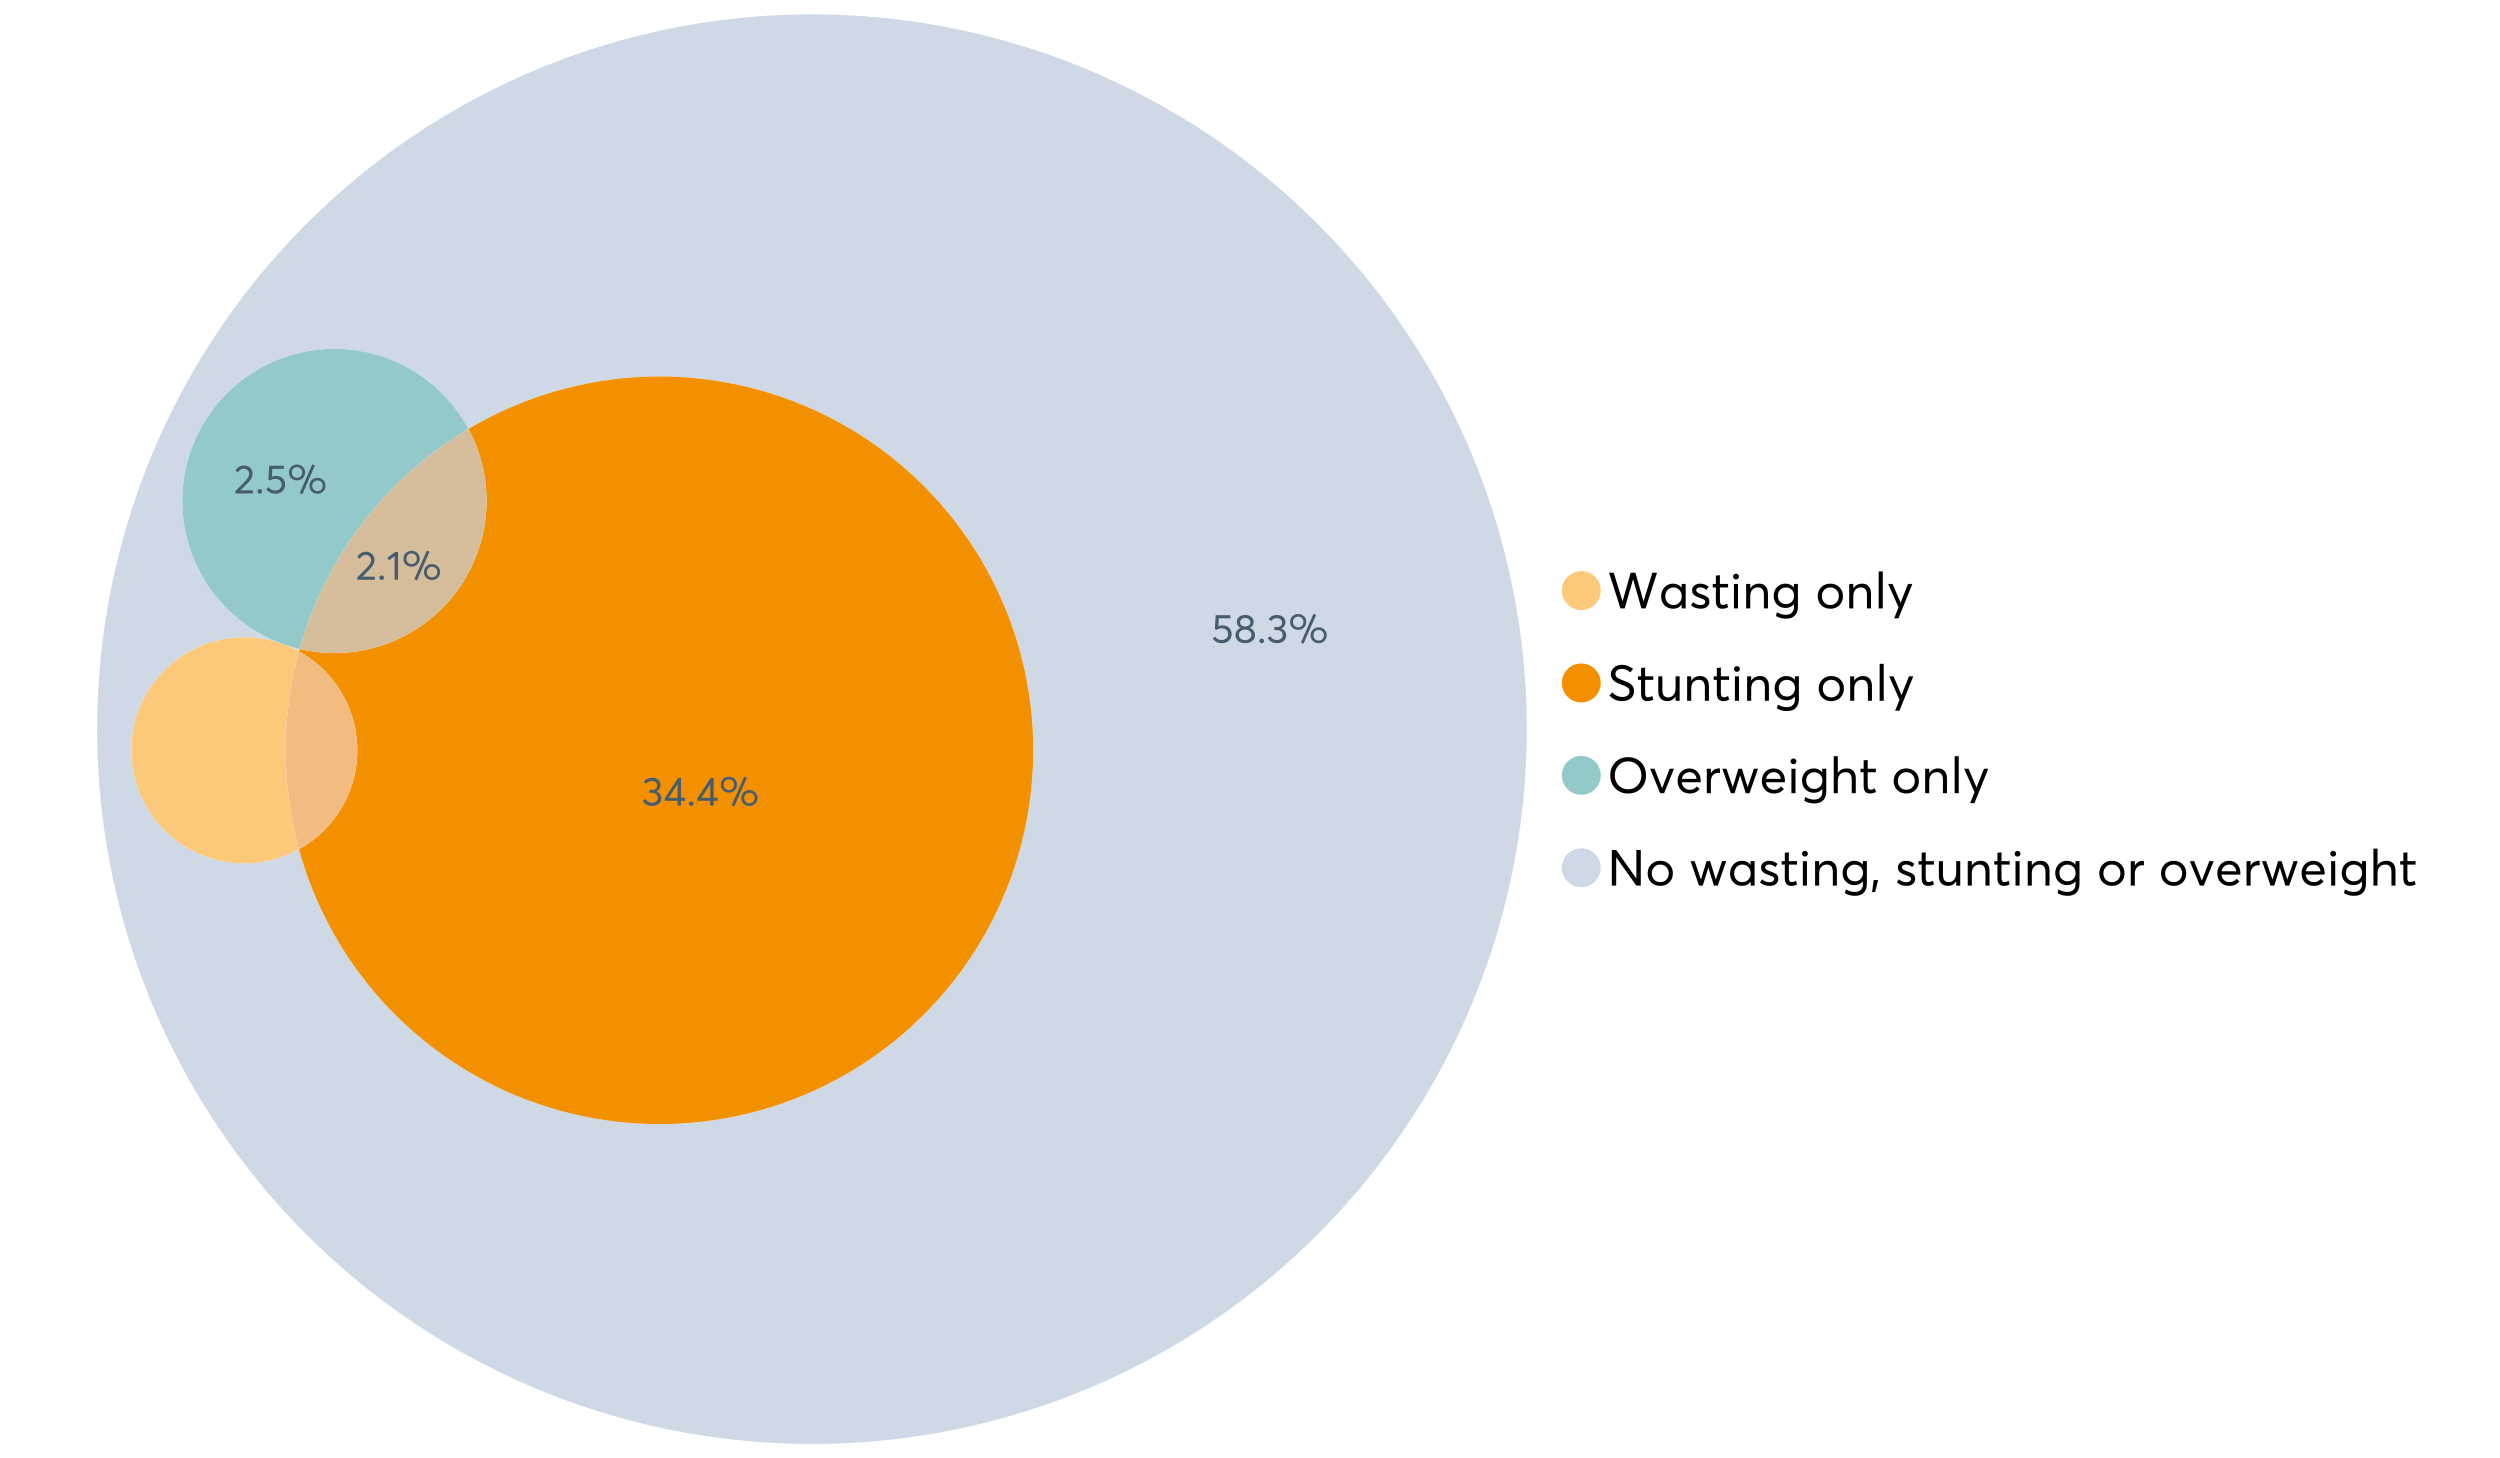 <?xml version="1.0" encoding="UTF-8"?>
<svg xmlns="http://www.w3.org/2000/svg" xmlns:xlink="http://www.w3.org/1999/xlink" width="1234.286pt" height="720pt" viewBox="0 0 1234.286 720" version="1.1">
<defs>
<g>
<symbol overflow="visible" id="glyph0-0">
<path style="stroke:none;" d=""/>
</symbol>
<symbol overflow="visible" id="glyph0-1">
<path style="stroke:none;" d="M 22.234 -17.609 L 24.547 -17.609 L 18.906 0 L 16.828 0 L 12.75 -14.438 L 12.734 -14.438 L 8.578 0 L 6.5 0 L 0.875 -17.609 L 3.172 -17.609 L 7.516 -3.547 L 7.562 -3.547 L 11.531 -17.609 L 13.891 -17.609 L 17.859 -3.5 L 17.891 -3.5 Z M 22.234 -17.609 "/>
</symbol>
<symbol overflow="visible" id="glyph0-2">
<path style="stroke:none;" d="M 11.297 -12.078 L 13.297 -12.078 L 13.297 0 L 11.359 0 L 11.359 -1.906 L 11.344 -1.906 C 10.312 -0.531 8.906 0.156 7.125 0.156 C 5.414 0.156 4 -0.406 2.875 -1.531 C 1.75 -2.656 1.188 -4.129 1.188 -5.953 C 1.188 -7.742 1.742 -9.238 2.859 -10.438 C 3.984 -11.633 5.395 -12.234 7.094 -12.234 C 8.812 -12.234 10.203 -11.578 11.266 -10.266 L 11.297 -10.266 Z M 7.297 -1.688 C 8.422 -1.688 9.379 -2.086 10.172 -2.891 C 10.961 -3.691 11.359 -4.711 11.359 -5.953 C 11.359 -7.191 10.973 -8.238 10.203 -9.094 C 9.441 -9.945 8.477 -10.375 7.312 -10.375 C 6.156 -10.375 5.18 -9.961 4.391 -9.141 C 3.609 -8.328 3.219 -7.266 3.219 -5.953 C 3.219 -4.711 3.594 -3.691 4.344 -2.891 C 5.102 -2.086 6.086 -1.688 7.297 -1.688 Z M 7.297 -1.688 "/>
</symbol>
<symbol overflow="visible" id="glyph0-3">
<path style="stroke:none;" d="M 5.609 0.156 C 3.734 0.156 2.156 -0.426 0.875 -1.594 L 1.906 -3.094 C 2.945 -2.133 4.18 -1.656 5.609 -1.656 C 6.305 -1.656 6.859 -1.812 7.266 -2.125 C 7.68 -2.445 7.891 -2.832 7.891 -3.281 C 7.891 -3.738 7.688 -4.086 7.281 -4.328 C 6.875 -4.566 6.164 -4.859 5.156 -5.203 C 5.094 -5.223 5.047 -5.242 5.016 -5.266 C 3.836 -5.672 2.938 -6.141 2.312 -6.672 C 1.695 -7.203 1.391 -7.973 1.391 -8.984 C 1.391 -9.91 1.766 -10.68 2.516 -11.297 C 3.266 -11.922 4.223 -12.234 5.391 -12.234 C 6.922 -12.234 8.301 -11.738 9.531 -10.75 L 8.484 -9.156 C 7.523 -9.977 6.457 -10.391 5.281 -10.391 C 4.801 -10.391 4.367 -10.258 3.984 -10 C 3.609 -9.738 3.422 -9.398 3.422 -8.984 C 3.422 -8.555 3.609 -8.207 3.984 -7.938 C 4.359 -7.676 4.93 -7.395 5.703 -7.094 C 5.836 -7.039 6.082 -6.945 6.438 -6.812 C 6.789 -6.688 7.023 -6.598 7.141 -6.547 C 7.254 -6.492 7.453 -6.406 7.734 -6.281 C 8.016 -6.164 8.207 -6.078 8.312 -6.016 C 8.414 -5.961 8.566 -5.867 8.766 -5.734 C 8.973 -5.598 9.113 -5.477 9.188 -5.375 C 9.258 -5.281 9.359 -5.148 9.484 -4.984 C 9.609 -4.816 9.695 -4.656 9.75 -4.5 C 9.801 -4.344 9.844 -4.16 9.875 -3.953 C 9.906 -3.742 9.922 -3.523 9.922 -3.297 C 9.922 -2.305 9.547 -1.484 8.797 -0.828 C 8.055 -0.172 6.992 0.156 5.609 0.156 Z M 5.609 0.156 "/>
</symbol>
<symbol overflow="visible" id="glyph0-4">
<path style="stroke:none;" d="M 5.328 0.156 C 3.234 0.156 2.188 -1.094 2.188 -3.594 L 2.188 -10.344 L 0.641 -10.344 L 0.641 -12.078 L 2.188 -12.078 L 2.188 -16.203 L 4.188 -16.422 L 4.188 -12.078 L 8.219 -12.078 L 8.219 -10.344 L 4.188 -10.344 L 4.188 -3.891 C 4.188 -3.148 4.297 -2.602 4.516 -2.25 C 4.742 -1.906 5.133 -1.734 5.688 -1.734 C 6.312 -1.734 6.988 -1.941 7.719 -2.359 L 8.266 -0.594 C 7.367 -0.094 6.391 0.156 5.328 0.156 Z M 5.328 0.156 "/>
</symbol>
<symbol overflow="visible" id="glyph0-5">
<path style="stroke:none;" d="M 3.094 -14.312 C 2.688 -14.312 2.344 -14.445 2.062 -14.719 C 1.789 -15 1.656 -15.336 1.656 -15.734 C 1.656 -16.129 1.789 -16.461 2.062 -16.734 C 2.344 -17.004 2.688 -17.141 3.094 -17.141 C 3.5 -17.141 3.844 -17 4.125 -16.719 C 4.406 -16.438 4.547 -16.109 4.547 -15.734 C 4.547 -15.336 4.406 -15 4.125 -14.719 C 3.844 -14.445 3.5 -14.312 3.094 -14.312 Z M 2.078 0 L 2.078 -12.078 L 4.094 -12.078 L 4.094 0 Z M 2.078 0 "/>
</symbol>
<symbol overflow="visible" id="glyph0-6">
<path style="stroke:none;" d="M 8.344 -12.234 C 9.676 -12.234 10.727 -11.805 11.5 -10.953 C 12.281 -10.098 12.672 -8.836 12.672 -7.172 L 12.672 0 L 10.672 0 L 10.672 -6.594 C 10.672 -9.113 9.688 -10.375 7.719 -10.375 C 6.562 -10.375 5.641 -9.988 4.953 -9.219 C 4.266 -8.445 3.922 -7.383 3.922 -6.031 L 3.922 0 L 1.906 0 L 1.906 -12.078 L 3.922 -12.078 L 3.922 -9.969 L 3.938 -9.969 C 5 -11.477 6.469 -12.234 8.344 -12.234 Z M 8.344 -12.234 "/>
</symbol>
<symbol overflow="visible" id="glyph0-7">
<path style="stroke:none;" d="M 11.094 -12.078 L 13.078 -12.078 L 13.078 -0.922 C 13.078 0.93 12.594 2.391 11.625 3.453 C 10.656 4.523 9.16 5.062 7.141 5.062 C 5.328 5.062 3.691 4.625 2.234 3.75 L 2.703 1.891 C 4.211 2.734 5.66 3.156 7.047 3.156 C 8.348 3.156 9.348 2.816 10.047 2.141 C 10.754 1.473 11.109 0.629 11.109 -0.391 L 11.109 -2.078 L 11.062 -2.078 C 10.051 -0.836 8.688 -0.219 6.969 -0.219 C 5.312 -0.219 3.922 -0.77 2.797 -1.875 C 1.672 -2.988 1.109 -4.43 1.109 -6.203 C 1.109 -7.922 1.66 -9.352 2.766 -10.5 C 3.867 -11.656 5.238 -12.234 6.875 -12.234 C 8.57 -12.234 9.961 -11.617 11.047 -10.391 L 11.094 -10.391 Z M 7.125 -2.109 C 8.332 -2.109 9.305 -2.5 10.047 -3.281 C 10.797 -4.07 11.172 -5.078 11.172 -6.297 C 11.172 -7.492 10.785 -8.469 10.016 -9.219 C 9.242 -9.969 8.281 -10.344 7.125 -10.344 C 5.977 -10.344 5.031 -9.957 4.281 -9.188 C 3.539 -8.426 3.172 -7.457 3.172 -6.281 C 3.172 -5.02 3.551 -4.008 4.312 -3.25 C 5.07 -2.488 6.008 -2.109 7.125 -2.109 Z M 7.125 -2.109 "/>
</symbol>
<symbol overflow="visible" id="glyph0-8">
<path style="stroke:none;" d=""/>
</symbol>
<symbol overflow="visible" id="glyph0-9">
<path style="stroke:none;" d="M 7.422 0.156 C 5.566 0.156 4.062 -0.43 2.906 -1.609 C 1.75 -2.785 1.172 -4.258 1.172 -6.031 C 1.172 -7.801 1.75 -9.273 2.906 -10.453 C 4.062 -11.641 5.566 -12.234 7.422 -12.234 C 9.203 -12.234 10.68 -11.656 11.859 -10.5 C 13.035 -9.344 13.625 -7.852 13.625 -6.031 C 13.625 -4.207 13.035 -2.719 11.859 -1.562 C 10.68 -0.414 9.203 0.156 7.422 0.156 Z M 7.422 -1.688 C 8.598 -1.688 9.586 -2.094 10.391 -2.906 C 11.191 -3.727 11.594 -4.77 11.594 -6.031 C 11.594 -7.301 11.191 -8.344 10.391 -9.156 C 9.598 -9.969 8.609 -10.375 7.422 -10.375 C 6.18 -10.375 5.164 -9.953 4.375 -9.109 C 3.594 -8.273 3.203 -7.242 3.203 -6.016 C 3.203 -4.797 3.594 -3.77 4.375 -2.938 C 5.164 -2.102 6.18 -1.688 7.422 -1.688 Z M 7.422 -1.688 "/>
</symbol>
<symbol overflow="visible" id="glyph0-10">
<path style="stroke:none;" d="M 2.078 0 L 2.078 -18.266 L 4.094 -18.266 L 4.094 0 Z M 2.078 0 "/>
</symbol>
<symbol overflow="visible" id="glyph0-11">
<path style="stroke:none;" d="M 10.344 -12.078 L 12.484 -12.078 L 5.656 4.906 L 3.516 4.906 L 5.688 -0.5 L 0.578 -12.078 L 2.734 -12.078 L 6.656 -2.875 L 6.703 -2.875 Z M 10.344 -12.078 "/>
</symbol>
<symbol overflow="visible" id="glyph0-12">
<path style="stroke:none;" d="M 7.344 0.156 C 4.875 0.156 2.789 -0.754 1.094 -2.578 L 2.484 -4.219 C 3.098 -3.457 3.844 -2.879 4.719 -2.484 C 5.594 -2.086 6.477 -1.891 7.375 -1.891 C 8.457 -1.891 9.328 -2.129 9.984 -2.609 C 10.641 -3.086 10.969 -3.75 10.969 -4.594 C 10.969 -5.051 10.891 -5.445 10.734 -5.781 C 10.578 -6.113 10.305 -6.406 9.922 -6.656 C 9.547 -6.914 9.176 -7.125 8.812 -7.281 C 8.457 -7.438 7.953 -7.641 7.297 -7.891 C 7.18 -7.941 7.086 -7.973 7.016 -7.984 C 6.367 -8.223 5.844 -8.426 5.438 -8.594 C 5.039 -8.77 4.582 -9.016 4.062 -9.328 C 3.539 -9.641 3.133 -9.957 2.844 -10.281 C 2.551 -10.602 2.297 -11.008 2.078 -11.5 C 1.867 -11.988 1.766 -12.531 1.766 -13.125 C 1.766 -14.438 2.285 -15.535 3.328 -16.422 C 4.367 -17.316 5.641 -17.773 7.141 -17.797 C 9.129 -17.797 10.992 -17.109 12.734 -15.734 L 11.406 -14.047 C 10.039 -15.203 8.617 -15.781 7.141 -15.781 C 6.285 -15.781 5.551 -15.551 4.938 -15.094 C 4.32 -14.645 4.016 -14.02 4.016 -13.219 C 4.016 -12.895 4.082 -12.594 4.219 -12.312 C 4.352 -12.039 4.5 -11.816 4.656 -11.641 C 4.82 -11.473 5.113 -11.281 5.531 -11.062 C 5.945 -10.852 6.273 -10.691 6.516 -10.578 C 6.754 -10.473 7.172 -10.305 7.766 -10.078 C 9.586 -9.379 10.785 -8.832 11.359 -8.438 C 12.598 -7.594 13.219 -6.383 13.219 -4.812 C 13.219 -3.258 12.645 -2.039 11.5 -1.156 C 10.352 -0.281 8.969 0.156 7.344 0.156 Z M 7.344 0.156 "/>
</symbol>
<symbol overflow="visible" id="glyph0-13">
<path style="stroke:none;" d="M 10.203 -12.078 L 12.203 -12.078 L 12.203 0 L 10.203 0 L 10.203 -2.016 L 10.172 -2.016 C 9.16 -0.566 7.836 0.156 6.203 0.156 C 4.766 0.156 3.645 -0.258 2.844 -1.094 C 2.051 -1.938 1.656 -3.203 1.656 -4.891 L 1.656 -12.078 L 3.672 -12.078 L 3.672 -5.453 C 3.672 -4.117 3.914 -3.156 4.406 -2.562 C 4.895 -1.977 5.633 -1.688 6.625 -1.688 C 7.613 -1.688 8.457 -2.094 9.156 -2.906 C 9.852 -3.727 10.203 -4.836 10.203 -6.234 Z M 10.203 -12.078 "/>
</symbol>
<symbol overflow="visible" id="glyph0-14">
<path style="stroke:none;" d="M 10.328 0.156 C 7.711 0.156 5.582 -0.691 3.938 -2.391 C 2.289 -4.086 1.469 -6.223 1.469 -8.797 C 1.469 -11.379 2.289 -13.523 3.938 -15.234 C 5.582 -16.941 7.711 -17.797 10.328 -17.797 C 12.836 -17.797 14.926 -16.961 16.594 -15.297 C 18.27 -13.629 19.109 -11.469 19.109 -8.812 C 19.109 -6.164 18.27 -4.008 16.594 -2.344 C 14.926 -0.676 12.836 0.156 10.328 0.156 Z M 10.328 -1.906 C 12.172 -1.906 13.719 -2.555 14.969 -3.859 C 16.219 -5.16 16.844 -6.812 16.844 -8.812 C 16.844 -10.82 16.219 -12.477 14.969 -13.781 C 13.719 -15.082 12.172 -15.734 10.328 -15.734 C 8.391 -15.734 6.801 -15.066 5.562 -13.734 C 4.32 -12.398 3.703 -10.754 3.703 -8.797 C 3.703 -6.848 4.32 -5.211 5.562 -3.891 C 6.801 -2.566 8.391 -1.906 10.328 -1.906 Z M 10.328 -1.906 "/>
</symbol>
<symbol overflow="visible" id="glyph0-15">
<path style="stroke:none;" d="M 10.203 -12.078 L 12.375 -12.078 L 7.469 0 L 5.531 0 L 0.594 -12.078 L 2.75 -12.078 L 6.469 -2.562 L 6.547 -2.562 Z M 10.203 -12.078 "/>
</symbol>
<symbol overflow="visible" id="glyph0-16">
<path style="stroke:none;" d="M 12.562 -6.234 C 12.562 -6.098 12.551 -5.922 12.531 -5.703 L 12.5 -5.406 L 3.203 -5.406 C 3.336 -4.281 3.77 -3.379 4.5 -2.703 C 5.238 -2.023 6.156 -1.688 7.25 -1.688 C 8.656 -1.688 9.785 -2.234 10.641 -3.328 L 12.062 -2.109 C 10.883 -0.598 9.254 0.156 7.172 0.156 C 5.43 0.156 3.992 -0.414 2.859 -1.562 C 1.734 -2.719 1.172 -4.207 1.172 -6.031 C 1.172 -7.832 1.719 -9.316 2.812 -10.484 C 3.914 -11.648 5.297 -12.234 6.953 -12.234 C 8.617 -12.234 9.969 -11.672 11 -10.547 C 12.039 -9.422 12.562 -7.984 12.562 -6.234 Z M 9.406 -9.469 C 8.789 -10.07 8.004 -10.375 7.047 -10.375 C 6.086 -10.375 5.266 -10.078 4.578 -9.484 C 3.891 -8.898 3.457 -8.098 3.281 -7.078 L 10.562 -7.078 C 10.406 -8.078 10.02 -8.875 9.406 -9.469 Z M 9.406 -9.469 "/>
</symbol>
<symbol overflow="visible" id="glyph0-17">
<path style="stroke:none;" d="M 7.891 -12.234 C 8.141 -12.234 8.305 -12.223 8.391 -12.203 L 8.391 -9.969 C 8.023 -10.008 7.758 -10.031 7.594 -10.031 C 6.469 -10.031 5.57 -9.641 4.906 -8.859 C 4.25 -8.078 3.922 -7.066 3.922 -5.828 L 3.922 0 L 1.906 0 L 1.906 -12.078 L 3.922 -12.078 L 3.922 -9.953 L 3.938 -9.953 C 4.883 -11.473 6.203 -12.234 7.891 -12.234 Z M 7.891 -12.234 "/>
</symbol>
<symbol overflow="visible" id="glyph0-18">
<path style="stroke:none;" d="M 16.297 -12.078 L 18.344 -12.078 L 14.141 0 L 12.25 0 L 9.531 -8.812 L 9.5 -8.812 L 6.75 0 L 4.906 0 L 0.719 -12.078 L 2.75 -12.078 L 5.828 -3.047 L 5.875 -3.047 L 8.641 -12.078 L 10.375 -12.078 L 13.172 -3.047 L 13.219 -3.047 Z M 16.297 -12.078 "/>
</symbol>
<symbol overflow="visible" id="glyph0-19">
<path style="stroke:none;" d="M 8.406 -12.234 C 9.781 -12.234 10.852 -11.816 11.625 -10.984 C 12.406 -10.16 12.797 -8.914 12.797 -7.25 L 12.797 0 L 10.797 0 L 10.797 -6.672 C 10.797 -9.141 9.812 -10.375 7.844 -10.375 C 6.633 -10.375 5.676 -9.992 4.969 -9.234 C 4.27 -8.473 3.922 -7.422 3.922 -6.078 L 3.922 0 L 1.906 0 L 1.906 -18.266 L 3.922 -18.266 L 3.922 -10.094 L 3.969 -10.094 C 4.977 -11.52 6.457 -12.234 8.406 -12.234 Z M 8.406 -12.234 "/>
</symbol>
<symbol overflow="visible" id="glyph0-20">
<path style="stroke:none;" d="M 14.359 -17.609 L 16.531 -17.609 L 16.531 0 L 14.312 0 L 4.438 -13.891 L 4.391 -13.891 L 4.391 0 L 2.234 0 L 2.234 -17.609 L 4.359 -17.609 L 14.312 -3.578 L 14.359 -3.578 Z M 14.359 -17.609 "/>
</symbol>
<symbol overflow="visible" id="glyph0-21">
<path style="stroke:none;" d="M 0.797 3.219 L 1.594 -2.734 L 3.797 -2.734 L 2.281 3.219 Z M 0.797 3.219 "/>
</symbol>
<symbol overflow="visible" id="glyph1-0">
<path style="stroke:none;" d=""/>
</symbol>
<symbol overflow="visible" id="glyph1-1">
<path style="stroke:none;" d="M 3.328 -1.531 L 9.406 -1.531 L 9.406 0 L 0.797 0 L 0.781 -1.156 L 5.469 -5.938 C 6.156 -6.656 6.676 -7.289 7.031 -7.844 C 7.383 -8.406 7.562 -8.992 7.562 -9.609 C 7.562 -10.367 7.32 -10.992 6.844 -11.484 C 6.363 -11.984 5.742 -12.234 4.984 -12.234 C 3.672 -12.234 2.688 -11.613 2.031 -10.375 L 0.797 -11.219 C 1.672 -12.945 3.098 -13.812 5.078 -13.812 C 6.223 -13.812 7.203 -13.445 8.016 -12.719 C 8.828 -11.988 9.234 -11.016 9.234 -9.797 C 9.234 -9.004 9.051 -8.25 8.688 -7.531 C 8.332 -6.812 7.734 -6.031 6.891 -5.188 L 3.328 -1.578 Z M 3.328 -1.531 "/>
</symbol>
<symbol overflow="visible" id="glyph1-2">
<path style="stroke:none;" d="M 2.406 0.125 C 2.07 0.125 1.797 0.016 1.578 -0.203 C 1.359 -0.422 1.25 -0.688 1.25 -1 C 1.25 -1.312 1.359 -1.578 1.578 -1.797 C 1.797 -2.023 2.07 -2.141 2.406 -2.141 C 2.719 -2.141 2.984 -2.023 3.203 -1.797 C 3.43 -1.578 3.547 -1.312 3.547 -1 C 3.547 -0.688 3.43 -0.422 3.203 -0.203 C 2.984 0.016 2.719 0.125 2.406 0.125 Z M 2.406 0.125 "/>
</symbol>
<symbol overflow="visible" id="glyph1-3">
<path style="stroke:none;" d="M 3.984 0 L 3.984 -11.656 L 1.25 -9.609 L 0.422 -10.859 L 4.266 -13.703 L 5.656 -13.703 L 5.656 0 Z M 3.984 0 "/>
</symbol>
<symbol overflow="visible" id="glyph1-4">
<path style="stroke:none;" d="M 7.531 0.344 L 6.219 -0.219 L 12.422 -14.391 L 13.734 -13.812 Z M 4.859 -6.438 C 3.742 -6.438 2.801 -6.801 2.031 -7.531 C 1.27 -8.27 0.891 -9.223 0.891 -10.391 C 0.891 -11.473 1.258 -12.391 2 -13.141 C 2.738 -13.898 3.691 -14.281 4.859 -14.281 C 5.984 -14.281 6.93 -13.922 7.703 -13.203 C 8.473 -12.484 8.859 -11.547 8.859 -10.391 C 8.859 -9.285 8.484 -8.348 7.734 -7.578 C 6.992 -6.816 6.035 -6.438 4.859 -6.438 Z M 4.891 -7.719 C 5.641 -7.719 6.254 -7.973 6.734 -8.484 C 7.211 -8.992 7.453 -9.625 7.453 -10.375 C 7.453 -11.145 7.203 -11.77 6.703 -12.25 C 6.211 -12.738 5.609 -12.984 4.891 -12.984 C 4.129 -12.984 3.508 -12.734 3.031 -12.234 C 2.551 -11.734 2.312 -11.113 2.312 -10.375 C 2.312 -9.582 2.555 -8.941 3.047 -8.453 C 3.535 -7.961 4.148 -7.719 4.891 -7.719 Z M 14.969 0.125 C 13.852 0.125 12.91 -0.238 12.141 -0.969 C 11.379 -1.707 11 -2.656 11 -3.812 C 11 -4.895 11.367 -5.816 12.109 -6.578 C 12.859 -7.336 13.812 -7.719 14.969 -7.719 C 16.082 -7.719 17.023 -7.348 17.797 -6.609 C 18.566 -5.879 18.953 -4.945 18.953 -3.812 C 18.953 -2.707 18.582 -1.773 17.844 -1.016 C 17.113 -0.254 16.156 0.125 14.969 0.125 Z M 14.969 -1.156 C 15.738 -1.156 16.363 -1.406 16.844 -1.906 C 17.32 -2.414 17.562 -3.039 17.562 -3.781 C 17.562 -4.57 17.312 -5.207 16.812 -5.688 C 16.312 -6.176 15.695 -6.422 14.969 -6.422 C 14.219 -6.422 13.602 -6.164 13.125 -5.656 C 12.656 -5.156 12.422 -4.531 12.422 -3.781 C 12.422 -3.008 12.664 -2.379 13.156 -1.891 C 13.645 -1.398 14.25 -1.156 14.969 -1.156 Z M 14.969 -1.156 "/>
</symbol>
<symbol overflow="visible" id="glyph1-5">
<path style="stroke:none;" d="M 5.688 -8.688 C 6.945 -8.688 8 -8.289 8.844 -7.5 C 9.688 -6.707 10.109 -5.648 10.109 -4.328 C 10.109 -3.023 9.648 -1.953 8.734 -1.109 C 7.816 -0.273 6.688 0.141 5.344 0.141 C 4.395 0.141 3.52 -0.062 2.719 -0.469 C 1.914 -0.875 1.273 -1.438 0.797 -2.156 L 2.047 -3.109 C 2.367 -2.586 2.805 -2.176 3.359 -1.875 C 3.91 -1.582 4.531 -1.438 5.219 -1.438 C 6.113 -1.438 6.867 -1.711 7.484 -2.266 C 8.098 -2.816 8.406 -3.508 8.406 -4.344 C 8.406 -5.238 8.098 -5.941 7.484 -6.453 C 6.867 -6.961 6.125 -7.219 5.25 -7.219 C 4.207 -7.219 3.398 -6.961 2.828 -6.453 L 1.859 -6.766 L 2.25 -13.703 L 9.484 -13.703 L 9.484 -12.141 L 3.828 -12.141 L 3.609 -8.297 C 4.367 -8.555 5.062 -8.688 5.688 -8.688 Z M 5.688 -8.688 "/>
</symbol>
<symbol overflow="visible" id="glyph1-6">
<path style="stroke:none;" d="M 7.938 -7.422 C 8.719 -7.16 9.348 -6.711 9.828 -6.078 C 10.305 -5.441 10.547 -4.672 10.547 -3.766 C 10.547 -2.609 10.086 -1.672 9.172 -0.953 C 8.254 -0.234 7.102 0.125 5.719 0.125 C 4.32 0.125 3.172 -0.242 2.266 -0.984 C 1.367 -1.723 0.922 -2.648 0.922 -3.766 C 0.922 -4.672 1.16 -5.441 1.641 -6.078 C 2.117 -6.711 2.742 -7.16 3.516 -7.422 L 3.516 -7.438 C 3.004 -7.594 2.555 -7.938 2.172 -8.469 C 1.785 -9 1.594 -9.617 1.594 -10.328 C 1.594 -11.398 1.977 -12.25 2.75 -12.875 C 3.52 -13.5 4.508 -13.812 5.719 -13.812 C 6.957 -13.812 7.957 -13.492 8.719 -12.859 C 9.488 -12.223 9.875 -11.379 9.875 -10.328 C 9.875 -9.641 9.676 -9.023 9.281 -8.484 C 8.883 -7.941 8.438 -7.594 7.938 -7.438 Z M 5.719 -12.328 C 4.977 -12.328 4.375 -12.117 3.906 -11.703 C 3.438 -11.285 3.203 -10.785 3.203 -10.203 C 3.203 -9.578 3.438 -9.078 3.906 -8.703 C 4.375 -8.328 4.977 -8.141 5.719 -8.141 C 6.477 -8.141 7.094 -8.328 7.562 -8.703 C 8.039 -9.078 8.281 -9.578 8.281 -10.203 C 8.281 -10.816 8.035 -11.32 7.547 -11.719 C 7.055 -12.125 6.445 -12.328 5.719 -12.328 Z M 5.719 -1.391 C 6.633 -1.391 7.379 -1.641 7.953 -2.141 C 8.523 -2.641 8.812 -3.242 8.812 -3.953 C 8.812 -4.734 8.523 -5.363 7.953 -5.844 C 7.379 -6.332 6.633 -6.578 5.719 -6.578 C 4.789 -6.578 4.039 -6.332 3.469 -5.844 C 2.895 -5.363 2.609 -4.734 2.609 -3.953 C 2.609 -3.211 2.906 -2.598 3.5 -2.109 C 4.102 -1.629 4.844 -1.391 5.719 -1.391 Z M 5.719 -1.391 "/>
</symbol>
<symbol overflow="visible" id="glyph1-7">
<path style="stroke:none;" d="M 7.344 -7.094 C 8.07 -6.812 8.641 -6.375 9.047 -5.781 C 9.461 -5.188 9.672 -4.484 9.672 -3.672 C 9.672 -2.555 9.25 -1.645 8.406 -0.938 C 7.57 -0.227 6.52 0.125 5.25 0.125 C 4.113 0.125 3.133 -0.117 2.312 -0.609 C 1.5 -1.109 0.914 -1.77 0.562 -2.594 L 2.016 -3.266 C 2.555 -2.055 3.598 -1.453 5.141 -1.453 C 5.941 -1.453 6.613 -1.68 7.156 -2.141 C 7.695 -2.598 7.969 -3.191 7.969 -3.922 C 7.969 -4.617 7.707 -5.195 7.188 -5.656 C 6.676 -6.125 5.938 -6.359 4.969 -6.359 L 3.828 -6.359 L 3.828 -7.828 L 5.156 -7.828 C 5.988 -7.828 6.609 -8.035 7.016 -8.453 C 7.43 -8.867 7.641 -9.391 7.641 -10.016 C 7.641 -10.672 7.391 -11.203 6.891 -11.609 C 6.398 -12.023 5.789 -12.234 5.062 -12.234 C 3.883 -12.234 2.992 -11.789 2.391 -10.906 L 1.031 -11.641 C 1.406 -12.305 1.941 -12.832 2.641 -13.219 C 3.336 -13.613 4.16 -13.812 5.109 -13.812 C 6.316 -13.812 7.316 -13.488 8.109 -12.844 C 8.91 -12.195 9.312 -11.328 9.312 -10.234 C 9.312 -9.555 9.141 -8.941 8.797 -8.391 C 8.453 -7.836 7.969 -7.414 7.344 -7.125 Z M 7.344 -7.094 "/>
</symbol>
<symbol overflow="visible" id="glyph1-8">
<path style="stroke:none;" d="M 6.984 0 L 6.984 -2.406 L 0.625 -2.406 L 0.625 -3.609 L 7.234 -13.703 L 8.656 -13.703 L 8.656 -3.922 L 10.641 -3.922 L 10.641 -2.406 L 8.656 -2.406 L 8.656 0 Z M 2.625 -3.891 L 7.016 -3.891 L 7.016 -10.641 Z M 2.625 -3.891 "/>
</symbol>
</g>
</defs>
<g id="surface90880">
<path style=" stroke:none;fill-rule:nonzero;fill:rgb(98.824%,78.824%,47.843%);fill-opacity:1;" d="M 790.324 291.582 C 790.324 296.891 786.02 301.195 780.711 301.195 C 775.398 301.195 771.094 296.891 771.094 291.582 C 771.094 286.273 775.398 281.969 780.711 281.969 C 786.02 281.969 790.324 286.273 790.324 291.582 "/>
<g style="fill:rgb(0%,0%,0%);fill-opacity:1;">
  <use xlink:href="#glyph0-1" x="793.543" y="300.387"/>
  <use xlink:href="#glyph0-2" x="818.944" y="300.387"/>
  <use xlink:href="#glyph0-3" x="834.026" y="300.387"/>
  <use xlink:href="#glyph0-4" x="844.965" y="300.387"/>
  <use xlink:href="#glyph0-5" x="853.994" y="300.387"/>
  <use xlink:href="#glyph0-6" x="860.195" y="300.387"/>
  <use xlink:href="#glyph0-7" x="874.583" y="300.387"/>
  <use xlink:href="#glyph0-8" x="889.441" y="300.387"/>
  <use xlink:href="#glyph0-9" x="896.263" y="300.387"/>
  <use xlink:href="#glyph0-6" x="911.072" y="300.387"/>
  <use xlink:href="#glyph0-10" x="925.459" y="300.387"/>
  <use xlink:href="#glyph0-11" x="931.66" y="300.387"/>
</g>
<path style=" stroke:none;fill-rule:nonzero;fill:rgb(95.294%,56.471%,0%);fill-opacity:1;" d="M 790.324 337.195 C 790.324 342.504 786.02 346.809 780.711 346.809 C 775.398 346.809 771.094 342.504 771.094 337.195 C 771.094 331.883 775.398 327.578 780.711 327.578 C 786.02 327.578 790.324 331.883 790.324 337.195 "/>
<g style="fill:rgb(0%,0%,0%);fill-opacity:1;">
  <use xlink:href="#glyph0-12" x="793.543" y="346"/>
  <use xlink:href="#glyph0-4" x="808.029" y="346"/>
  <use xlink:href="#glyph0-13" x="817.059" y="346"/>
  <use xlink:href="#glyph0-6" x="831.049" y="346"/>
  <use xlink:href="#glyph0-4" x="845.436" y="346"/>
  <use xlink:href="#glyph0-5" x="854.465" y="346"/>
  <use xlink:href="#glyph0-6" x="860.667" y="346"/>
  <use xlink:href="#glyph0-7" x="875.054" y="346"/>
  <use xlink:href="#glyph0-8" x="889.913" y="346"/>
  <use xlink:href="#glyph0-9" x="896.734" y="346"/>
  <use xlink:href="#glyph0-6" x="911.543" y="346"/>
  <use xlink:href="#glyph0-10" x="925.93" y="346"/>
  <use xlink:href="#glyph0-11" x="932.132" y="346"/>
</g>
<path style=" stroke:none;fill-rule:nonzero;fill:rgb(57.647%,79.216%,78.824%);fill-opacity:1;" d="M 790.324 382.805 C 790.324 388.117 786.02 392.422 780.711 392.422 C 775.398 392.422 771.094 388.117 771.094 382.805 C 771.094 377.496 775.398 373.191 780.711 373.191 C 786.02 373.191 790.324 377.496 790.324 382.805 "/>
<g style="fill:rgb(0%,0%,0%);fill-opacity:1;">
  <use xlink:href="#glyph0-14" x="793.543" y="391.613"/>
  <use xlink:href="#glyph0-15" x="814.107" y="391.613"/>
  <use xlink:href="#glyph0-16" x="827.08" y="391.613"/>
  <use xlink:href="#glyph0-17" x="840.773" y="391.613"/>
  <use xlink:href="#glyph0-18" x="849.628" y="391.613"/>
  <use xlink:href="#glyph0-16" x="868.679" y="391.613"/>
  <use xlink:href="#glyph0-5" x="882.372" y="391.613"/>
  <use xlink:href="#glyph0-7" x="888.573" y="391.613"/>
  <use xlink:href="#glyph0-19" x="903.432" y="391.613"/>
  <use xlink:href="#glyph0-4" x="917.918" y="391.613"/>
  <use xlink:href="#glyph0-8" x="926.947" y="391.613"/>
  <use xlink:href="#glyph0-9" x="933.769" y="391.613"/>
  <use xlink:href="#glyph0-6" x="948.578" y="391.613"/>
  <use xlink:href="#glyph0-10" x="962.965" y="391.613"/>
  <use xlink:href="#glyph0-11" x="969.166" y="391.613"/>
</g>
<path style=" stroke:none;fill-rule:nonzero;fill:rgb(81.176%,85.098%,89.804%);fill-opacity:1;" d="M 790.324 428.418 C 790.324 433.727 786.02 438.031 780.711 438.031 C 775.398 438.031 771.094 433.727 771.094 428.418 C 771.094 423.109 775.398 418.805 780.711 418.805 C 786.02 418.805 790.324 423.109 790.324 428.418 "/>
<g style="fill:rgb(0%,0%,0%);fill-opacity:1;">
  <use xlink:href="#glyph0-20" x="793.543" y="437.223"/>
  <use xlink:href="#glyph0-9" x="812.296" y="437.223"/>
  <use xlink:href="#glyph0-8" x="827.105" y="437.223"/>
  <use xlink:href="#glyph0-18" x="833.926" y="437.223"/>
  <use xlink:href="#glyph0-2" x="852.977" y="437.223"/>
  <use xlink:href="#glyph0-3" x="868.059" y="437.223"/>
  <use xlink:href="#glyph0-4" x="878.998" y="437.223"/>
  <use xlink:href="#glyph0-5" x="888.027" y="437.223"/>
  <use xlink:href="#glyph0-6" x="894.229" y="437.223"/>
  <use xlink:href="#glyph0-7" x="908.616" y="437.223"/>
  <use xlink:href="#glyph0-21" x="923.474" y="437.223"/>
  <use xlink:href="#glyph0-8" x="928.808" y="437.223"/>
  <use xlink:href="#glyph0-3" x="935.629" y="437.223"/>
  <use xlink:href="#glyph0-4" x="946.568" y="437.223"/>
  <use xlink:href="#glyph0-13" x="955.598" y="437.223"/>
  <use xlink:href="#glyph0-6" x="969.588" y="437.223"/>
  <use xlink:href="#glyph0-4" x="983.975" y="437.223"/>
  <use xlink:href="#glyph0-5" x="993.004" y="437.223"/>
  <use xlink:href="#glyph0-6" x="999.206" y="437.223"/>
  <use xlink:href="#glyph0-7" x="1013.593" y="437.223"/>
  <use xlink:href="#glyph0-8" x="1028.452" y="437.223"/>
  <use xlink:href="#glyph0-9" x="1035.273" y="437.223"/>
  <use xlink:href="#glyph0-17" x="1050.082" y="437.223"/>
  <use xlink:href="#glyph0-8" x="1058.938" y="437.223"/>
  <use xlink:href="#glyph0-9" x="1065.759" y="437.223"/>
  <use xlink:href="#glyph0-15" x="1080.568" y="437.223"/>
  <use xlink:href="#glyph0-16" x="1093.541" y="437.223"/>
  <use xlink:href="#glyph0-17" x="1107.234" y="437.223"/>
  <use xlink:href="#glyph0-18" x="1116.09" y="437.223"/>
  <use xlink:href="#glyph0-16" x="1135.14" y="437.223"/>
  <use xlink:href="#glyph0-5" x="1148.833" y="437.223"/>
  <use xlink:href="#glyph0-7" x="1155.034" y="437.223"/>
  <use xlink:href="#glyph0-19" x="1169.893" y="437.223"/>
  <use xlink:href="#glyph0-4" x="1184.379" y="437.223"/>
</g>
<path style=" stroke:none;fill-rule:nonzero;fill:rgb(81.176%,85.098%,89.804%);fill-opacity:1;" d="M 406.957 712.891 L 418.094 712.52 L 429.215 711.801 L 440.309 710.73 L 451.359 709.312 L 462.359 707.543 L 473.301 705.43 L 484.172 702.973 L 494.957 700.172 L 505.648 697.031 L 516.234 693.555 L 526.707 689.75 L 537.055 685.613 L 547.266 681.152 L 557.332 676.367 L 567.242 671.273 L 576.984 665.867 L 586.551 660.152 L 595.934 654.141 L 605.125 647.84 L 614.109 641.246 L 622.879 634.375 L 631.43 627.23 L 639.754 619.82 L 647.836 612.148 L 655.672 604.227 L 663.254 596.062 L 670.578 587.66 L 677.629 579.031 L 684.406 570.188 L 690.898 561.133 L 697.105 551.875 L 703.016 542.43 L 708.621 532.801 L 713.926 523 L 718.914 513.035 L 723.586 502.918 L 727.938 492.66 L 731.961 482.27 L 735.656 471.758 L 739.02 461.133 L 742.043 450.406 L 744.727 439.59 L 747.066 428.699 L 749.062 417.734 L 750.711 406.715 L 752.012 395.648 L 752.965 384.543 L 753.562 373.418 L 753.812 362.277 L 753.707 351.133 L 753.25 340 L 752.445 328.887 L 751.285 317.805 L 749.781 306.762 L 747.926 295.773 L 745.723 284.852 L 743.18 274 L 740.293 263.238 L 737.07 252.57 L 733.512 242.012 L 729.621 231.57 L 725.402 221.258 L 720.863 211.082 L 716 201.055 L 710.828 191.184 L 705.344 181.484 L 699.555 171.961 L 693.469 162.625 L 687.094 153.488 L 680.434 144.555 L 673.492 135.836 L 666.277 127.344 L 658.801 119.082 L 651.066 111.059 L 643.086 103.285 L 634.859 95.766 L 626.402 88.512 L 617.719 81.527 L 608.82 74.82 L 599.715 68.398 L 590.41 62.266 L 580.914 56.434 L 571.242 50.898 L 561.398 45.676 L 551.398 40.766 L 541.242 36.172 L 530.949 31.902 L 520.527 27.961 L 509.988 24.348 L 499.336 21.07 L 488.59 18.133 L 477.75 15.531 L 466.84 13.277 L 455.859 11.367 L 444.828 9.805 L 433.75 8.594 L 422.641 7.73 L 411.508 7.219 L 400.367 7.059 L 389.227 7.25 L 378.098 7.793 L 366.988 8.691 L 355.914 9.934 L 344.887 11.527 L 333.914 13.469 L 323.008 15.758 L 312.18 18.387 L 301.438 21.355 L 290.797 24.664 L 280.266 28.305 L 269.855 32.277 L 259.574 36.578 L 249.438 41.199 L 239.449 46.141 L 229.621 51.395 L 219.961 56.953 L 210.484 62.816 L 201.199 68.973 L 192.113 75.422 L 183.23 82.156 L 174.57 89.164 L 166.133 96.441 L 157.93 103.984 L 149.969 111.781 L 142.258 119.828 L 134.805 128.109 L 127.617 136.625 L 120.699 145.363 L 114.066 154.316 L 107.715 163.473 L 101.656 172.824 L 95.898 182.363 L 90.441 192.078 L 85.293 201.965 L 80.465 212.004 L 75.949 222.195 L 71.762 232.52 L 67.902 242.973 L 64.375 253.543 L 61.18 264.219 L 58.328 274.988 L 55.812 285.848 L 53.645 296.777 L 51.82 307.77 L 50.348 318.816 L 49.223 329.902 L 48.445 341.016 L 48.023 352.152 L 47.949 363.297 L 48.23 374.434 L 48.863 385.559 L 49.844 396.66 L 51.176 407.723 L 52.859 418.738 L 54.887 429.695 L 57.258 440.586 L 59.973 451.391 L 63.027 462.109 L 66.422 472.723 L 70.145 483.223 L 74.199 493.605 L 78.582 503.852 L 83.281 513.953 L 88.301 523.902 L 93.629 533.688 L 99.266 543.301 L 105.203 552.73 L 111.434 561.969 L 117.957 571.004 L 124.758 579.832 L 131.836 588.438 L 139.18 596.816 L 146.785 604.961 L 154.648 612.859 L 162.75 620.508 L 171.094 627.895 L 179.664 635.016 L 188.457 641.859 L 197.461 648.426 L 206.668 654.703 L 216.07 660.688 L 225.652 666.371 L 235.414 671.75 L 245.336 676.82 L 255.414 681.57 L 265.641 686.004 L 276 690.109 L 286.48 693.887 L 297.078 697.332 L 307.781 700.441 L 318.574 703.211 L 329.449 705.637 L 340.395 707.719 L 351.402 709.457 L 362.461 710.844 L 373.555 711.883 L 384.676 712.57 L 395.816 712.906 Z M 317.109 554.801 L 311.293 554.441 L 305.492 553.898 L 299.711 553.172 L 293.953 552.266 L 288.23 551.176 L 282.543 549.906 L 276.898 548.461 L 271.305 546.832 L 265.762 545.031 L 260.277 543.059 L 254.863 540.91 L 249.516 538.594 L 244.246 536.105 L 239.055 533.457 L 233.953 530.645 L 228.941 527.672 L 224.023 524.543 L 219.211 521.258 L 214.5 517.824 L 209.902 514.246 L 205.422 510.523 L 201.059 506.66 L 196.82 502.66 L 192.711 498.531 L 188.734 494.27 L 184.891 489.891 L 181.191 485.387 L 177.633 480.773 L 174.223 476.047 L 170.965 471.215 L 167.859 466.285 L 164.914 461.258 L 162.125 456.141 L 159.504 450.938 L 157.043 445.656 L 154.754 440.297 L 152.633 434.871 L 150.684 429.379 L 148.91 423.828 L 147.609 419.258 L 146.918 419.641 L 145.352 420.445 L 143.762 421.203 L 142.148 421.906 L 140.512 422.562 L 138.855 423.164 L 137.184 423.711 L 135.492 424.207 L 133.789 424.652 L 132.07 425.039 L 130.34 425.375 L 128.602 425.652 L 126.852 425.879 L 125.098 426.047 L 123.34 426.16 L 121.582 426.219 L 119.82 426.223 L 118.059 426.168 L 116.301 426.059 L 114.547 425.895 L 112.797 425.676 L 111.059 425.402 L 109.328 425.074 L 107.609 424.688 L 105.902 424.25 L 104.211 423.758 L 102.535 423.215 L 100.879 422.617 L 99.242 421.969 L 97.625 421.27 L 96.031 420.516 L 94.461 419.715 L 92.918 418.863 L 91.402 417.965 L 89.918 417.02 L 88.461 416.027 L 87.039 414.992 L 85.648 413.906 L 84.293 412.781 L 82.977 411.613 L 81.695 410.406 L 80.453 409.156 L 79.25 407.871 L 78.09 406.543 L 76.969 405.184 L 75.895 403.789 L 74.863 402.359 L 73.879 400.898 L 72.938 399.41 L 72.047 397.891 L 71.207 396.344 L 70.414 394.77 L 69.668 393.172 L 68.977 391.555 L 68.336 389.91 L 67.746 388.25 L 67.211 386.574 L 66.727 384.879 L 66.297 383.172 L 65.922 381.449 L 65.602 379.719 L 65.336 377.977 L 65.125 376.227 L 64.973 374.473 L 64.871 372.715 L 64.828 370.953 L 64.84 369.191 L 64.906 367.43 L 65.027 365.672 L 65.207 363.922 L 65.438 362.176 L 65.727 360.438 L 66.07 358.711 L 66.469 356.992 L 66.918 355.289 L 67.422 353.602 L 67.98 351.93 L 68.59 350.277 L 69.254 348.648 L 69.965 347.035 L 70.73 345.449 L 71.543 343.887 L 72.406 342.352 L 73.316 340.844 L 74.273 339.363 L 75.277 337.914 L 76.328 336.5 L 77.422 335.121 L 78.559 333.773 L 79.734 332.465 L 80.953 331.191 L 82.215 329.961 L 83.512 328.766 L 84.844 327.617 L 86.215 326.508 L 87.617 325.445 L 89.055 324.426 L 90.523 323.449 L 92.02 322.523 L 93.547 321.645 L 95.102 320.816 L 96.68 320.035 L 98.281 319.305 L 99.906 318.625 L 101.555 317.996 L 103.219 317.418 L 104.898 316.898 L 106.598 316.426 L 108.309 316.012 L 110.035 315.648 L 111.77 315.344 L 113.512 315.09 L 115.262 314.895 L 117.02 314.754 L 118.777 314.668 L 120.539 314.637 L 122.301 314.66 L 124.059 314.742 L 125.816 314.879 L 127.566 315.07 L 129.312 315.316 L 131.047 315.621 L 132.773 315.977 L 134.484 316.387 L 136.184 316.852 L 137.867 317.371 L 139.535 317.941 L 141.184 318.562 L 142.809 319.238 L 144.414 319.965 L 145.996 320.742 L 147.551 321.566 L 147.609 321.602 L 147.926 320.41 L 147.598 320.336 L 145.301 319.746 L 143.027 319.086 L 140.77 318.352 L 138.539 317.551 L 136.336 316.676 L 134.16 315.734 L 132.016 314.723 L 129.906 313.645 L 127.828 312.5 L 125.789 311.289 L 123.789 310.016 L 121.832 308.68 L 119.914 307.285 L 118.047 305.828 L 116.223 304.312 L 114.445 302.742 L 112.723 301.113 L 111.051 299.434 L 109.434 297.699 L 107.867 295.918 L 106.363 294.086 L 104.914 292.207 L 103.527 290.285 L 102.203 288.32 L 100.941 286.312 L 99.742 284.27 L 98.605 282.188 L 97.539 280.07 L 96.539 277.922 L 95.605 275.742 L 94.742 273.531 L 93.953 271.297 L 93.23 269.039 L 92.578 266.762 L 92.004 264.461 L 91.496 262.145 L 91.066 259.812 L 90.707 257.469 L 90.426 255.117 L 90.215 252.754 L 90.082 250.387 L 90.023 248.016 L 90.035 245.645 L 90.129 243.277 L 90.293 240.91 L 90.531 238.555 L 90.844 236.203 L 91.234 233.863 L 91.695 231.539 L 92.23 229.23 L 92.836 226.938 L 93.516 224.664 L 94.266 222.418 L 95.086 220.191 L 95.98 217.996 L 96.938 215.828 L 97.969 213.691 L 99.062 211.59 L 100.223 209.523 L 101.449 207.492 L 102.738 205.504 L 104.09 203.555 L 105.5 201.648 L 106.973 199.789 L 108.5 197.98 L 110.086 196.215 L 111.727 194.504 L 113.422 192.848 L 115.164 191.242 L 116.961 189.691 L 118.805 188.203 L 120.691 186.77 L 122.625 185.398 L 124.602 184.086 L 126.617 182.84 L 128.672 181.656 L 130.766 180.539 L 132.891 179.488 L 135.047 178.504 L 137.234 177.59 L 139.449 176.746 L 141.691 175.969 L 143.953 175.266 L 146.238 174.633 L 148.543 174.074 L 150.863 173.59 L 153.199 173.176 L 155.543 172.836 L 157.898 172.57 L 160.262 172.379 L 162.633 172.266 L 165 172.223 L 167.371 172.258 L 169.742 172.367 L 172.105 172.551 L 174.461 172.809 L 176.809 173.141 L 179.145 173.547 L 181.465 174.027 L 183.77 174.578 L 186.059 175.207 L 188.324 175.902 L 190.566 176.672 L 192.785 177.508 L 194.973 178.418 L 197.133 179.395 L 199.262 180.441 L 201.355 181.551 L 203.414 182.73 L 205.434 183.969 L 207.414 185.273 L 209.352 186.641 L 211.246 188.066 L 213.094 189.555 L 214.891 191.098 L 216.641 192.695 L 218.34 194.352 L 219.984 196.059 L 221.578 197.816 L 223.109 199.621 L 224.586 201.477 L 226.004 203.379 L 227.363 205.324 L 228.656 207.309 L 229.887 209.336 L 231.055 211.398 L 231.262 211.793 L 236.027 209.051 L 241.164 206.305 L 246.391 203.723 L 251.691 201.305 L 257.066 199.055 L 262.512 196.98 L 268.02 195.074 L 273.582 193.344 L 279.199 191.793 L 284.863 190.414 L 290.566 189.219 L 296.305 188.203 L 302.07 187.371 L 307.859 186.719 L 313.668 186.254 L 319.488 185.969 L 325.316 185.867 L 331.141 185.953 L 336.965 186.219 L 342.773 186.672 L 348.566 187.305 L 354.336 188.121 L 360.074 189.121 L 365.781 190.301 L 371.449 191.656 L 377.07 193.195 L 382.641 194.91 L 388.152 196.797 L 393.602 198.859 L 398.984 201.094 L 404.293 203.492 L 409.523 206.062 L 414.672 208.793 L 419.73 211.688 L 424.695 214.738 L 429.559 217.945 L 434.32 221.301 L 438.977 224.809 L 443.516 228.461 L 447.938 232.254 L 452.238 236.188 L 456.414 240.254 L 460.461 244.449 L 464.367 248.77 L 468.141 253.211 L 471.77 257.77 L 475.254 262.441 L 478.59 267.219 L 481.77 272.102 L 484.797 277.082 L 487.664 282.152 L 490.371 287.312 L 492.914 292.559 L 495.289 297.879 L 497.492 303.273 L 499.527 308.73 L 501.387 314.254 L 503.074 319.832 L 504.582 325.461 L 505.914 331.133 L 507.062 336.848 L 508.035 342.594 L 508.82 348.367 L 509.426 354.16 L 509.848 359.973 L 510.086 365.797 L 510.141 371.621 L 510.012 377.449 L 509.699 383.266 L 509.203 389.074 L 508.523 394.859 L 507.66 400.621 L 506.617 406.355 L 505.391 412.055 L 503.988 417.707 L 502.406 423.316 L 500.648 428.871 L 498.719 434.371 L 496.613 439.805 L 494.336 445.168 L 491.895 450.457 L 489.285 455.668 L 486.512 460.793 L 483.578 465.828 L 480.488 470.77 L 477.246 475.609 L 473.848 480.344 L 470.305 484.973 L 466.617 489.484 L 462.789 493.875 L 458.824 498.145 L 454.723 502.289 L 450.496 506.301 L 446.145 510.176 L 441.676 513.91 L 437.086 517.504 L 432.391 520.953 L 427.586 524.25 L 422.676 527.391 L 417.676 530.379 L 412.578 533.207 L 407.398 535.871 L 402.133 538.371 L 396.793 540.703 L 391.383 542.867 L 385.906 544.859 L 380.371 546.676 L 374.777 548.316 L 369.141 549.781 L 363.457 551.066 L 357.734 552.172 L 351.98 553.098 L 346.199 553.84 L 340.402 554.398 L 334.586 554.777 L 328.762 554.969 L 322.934 554.977 Z M 317.109 554.801 "/>
<path style=" stroke:none;fill-rule:nonzero;fill:rgb(98.824%,78.824%,47.843%);fill-opacity:1;" d="M 121.582 426.219 L 123.34 426.16 L 125.098 426.047 L 126.852 425.879 L 128.602 425.652 L 130.34 425.375 L 132.07 425.039 L 133.789 424.652 L 135.492 424.207 L 137.184 423.711 L 138.855 423.164 L 140.512 422.562 L 142.148 421.906 L 143.762 421.203 L 145.352 420.445 L 146.918 419.641 L 147.609 419.258 L 147.312 418.223 L 145.895 412.57 L 144.652 406.879 L 143.594 401.148 L 142.715 395.387 L 142.016 389.602 L 141.504 383.797 L 141.172 377.98 L 141.027 372.156 L 141.062 366.328 L 141.285 360.504 L 141.691 354.691 L 142.277 348.895 L 143.051 343.117 L 144.004 337.371 L 145.137 331.656 L 146.453 325.977 L 147.609 321.602 L 147.551 321.566 L 145.996 320.742 L 144.414 319.965 L 142.809 319.238 L 141.184 318.562 L 139.535 317.941 L 137.867 317.371 L 136.184 316.852 L 134.484 316.387 L 132.773 315.977 L 131.047 315.621 L 129.312 315.316 L 127.566 315.07 L 125.816 314.879 L 124.059 314.742 L 122.301 314.66 L 120.539 314.637 L 118.777 314.668 L 117.02 314.754 L 115.262 314.895 L 113.512 315.09 L 111.77 315.344 L 110.035 315.648 L 108.309 316.012 L 106.598 316.426 L 104.898 316.898 L 103.219 317.418 L 101.555 317.996 L 99.906 318.625 L 98.281 319.305 L 96.68 320.035 L 95.102 320.816 L 93.547 321.645 L 92.02 322.523 L 90.523 323.449 L 89.055 324.426 L 87.617 325.445 L 86.215 326.508 L 84.844 327.617 L 83.512 328.766 L 82.215 329.961 L 80.953 331.191 L 79.734 332.465 L 78.559 333.773 L 77.422 335.121 L 76.328 336.5 L 75.277 337.914 L 74.273 339.363 L 73.316 340.844 L 72.406 342.352 L 71.543 343.887 L 70.73 345.449 L 69.965 347.035 L 69.254 348.648 L 68.59 350.277 L 67.98 351.93 L 67.422 353.602 L 66.918 355.289 L 66.469 356.992 L 66.07 358.711 L 65.727 360.438 L 65.438 362.176 L 65.207 363.922 L 65.027 365.672 L 64.906 367.43 L 64.84 369.191 L 64.828 370.953 L 64.871 372.715 L 64.973 374.473 L 65.125 376.227 L 65.336 377.977 L 65.602 379.719 L 65.922 381.449 L 66.297 383.172 L 66.727 384.879 L 67.211 386.574 L 67.746 388.25 L 68.336 389.91 L 68.977 391.555 L 69.668 393.172 L 70.414 394.77 L 71.207 396.344 L 72.047 397.891 L 72.938 399.41 L 73.879 400.898 L 74.863 402.359 L 75.895 403.789 L 76.969 405.184 L 78.09 406.543 L 79.25 407.871 L 80.453 409.156 L 81.695 410.406 L 82.977 411.613 L 84.293 412.781 L 85.648 413.906 L 87.039 414.992 L 88.461 416.027 L 89.918 417.02 L 91.402 417.965 L 92.918 418.863 L 94.461 419.715 L 96.031 420.516 L 97.625 421.27 L 99.242 421.969 L 100.879 422.617 L 102.535 423.215 L 104.211 423.758 L 105.902 424.25 L 107.609 424.688 L 109.328 425.074 L 111.059 425.402 L 112.797 425.676 L 114.547 425.895 L 116.301 426.059 L 118.059 426.168 L 119.82 426.223 Z M 121.582 426.219 "/>
<path style=" stroke:none;fill-rule:nonzero;fill:rgb(95.294%,56.471%,0%);fill-opacity:1;" d="M 328.762 554.969 L 334.586 554.777 L 340.402 554.398 L 346.199 553.84 L 351.98 553.098 L 357.734 552.172 L 363.457 551.066 L 369.141 549.781 L 374.777 548.316 L 380.371 546.676 L 385.906 544.859 L 391.383 542.867 L 396.793 540.703 L 402.133 538.371 L 407.398 535.871 L 412.578 533.207 L 417.676 530.379 L 422.676 527.391 L 427.586 524.25 L 432.391 520.953 L 437.086 517.504 L 441.676 513.91 L 446.145 510.176 L 450.496 506.301 L 454.723 502.289 L 458.824 498.145 L 462.789 493.875 L 466.617 489.484 L 470.305 484.973 L 473.848 480.344 L 477.246 475.609 L 480.488 470.77 L 483.578 465.828 L 486.512 460.793 L 489.285 455.668 L 491.895 450.457 L 494.336 445.168 L 496.613 439.805 L 498.719 434.371 L 500.648 428.871 L 502.406 423.316 L 503.988 417.707 L 505.391 412.055 L 506.617 406.355 L 507.66 400.621 L 508.523 394.859 L 509.203 389.074 L 509.699 383.266 L 510.012 377.449 L 510.141 371.621 L 510.086 365.797 L 509.848 359.973 L 509.426 354.16 L 508.82 348.367 L 508.035 342.594 L 507.062 336.848 L 505.914 331.133 L 504.582 325.461 L 503.074 319.832 L 501.387 314.254 L 499.527 308.73 L 497.492 303.273 L 495.289 297.879 L 492.914 292.559 L 490.371 287.312 L 487.664 282.152 L 484.797 277.082 L 481.77 272.102 L 478.59 267.219 L 475.254 262.441 L 471.77 257.77 L 468.141 253.211 L 464.367 248.77 L 460.461 244.449 L 456.414 240.254 L 452.238 236.188 L 447.938 232.254 L 443.516 228.461 L 438.977 224.809 L 434.32 221.301 L 429.559 217.945 L 424.695 214.738 L 419.73 211.688 L 414.672 208.793 L 409.523 206.062 L 404.293 203.492 L 398.984 201.094 L 393.602 198.859 L 388.152 196.797 L 382.641 194.91 L 377.07 193.195 L 371.449 191.656 L 365.781 190.301 L 360.074 189.121 L 354.336 188.121 L 348.566 187.305 L 342.773 186.672 L 336.965 186.219 L 331.141 185.953 L 325.316 185.867 L 319.488 185.969 L 313.668 186.254 L 307.859 186.719 L 302.07 187.371 L 296.305 188.203 L 290.566 189.219 L 284.863 190.414 L 279.199 191.793 L 273.582 193.344 L 268.02 195.074 L 262.512 196.98 L 257.066 199.055 L 251.691 201.305 L 246.391 203.723 L 241.164 206.305 L 236.027 209.051 L 231.262 211.793 L 232.156 213.5 L 233.191 215.633 L 234.156 217.797 L 235.055 219.992 L 235.883 222.211 L 236.637 224.461 L 237.324 226.73 L 237.938 229.02 L 238.48 231.328 L 238.949 233.652 L 239.344 235.988 L 239.664 238.336 L 239.91 240.695 L 240.082 243.059 L 240.176 245.43 L 240.199 247.801 L 240.148 250.172 L 240.02 252.539 L 239.816 254.898 L 239.539 257.254 L 239.191 259.598 L 238.766 261.93 L 238.266 264.25 L 237.695 266.551 L 237.051 268.832 L 236.336 271.094 L 235.551 273.328 L 234.695 275.539 L 233.77 277.723 L 232.773 279.875 L 231.715 281.996 L 230.586 284.082 L 229.391 286.129 L 228.137 288.141 L 226.816 290.109 L 225.434 292.035 L 223.992 293.918 L 222.492 295.754 L 220.934 297.539 L 219.32 299.277 L 217.652 300.961 L 215.934 302.594 L 214.164 304.172 L 212.344 305.691 L 210.477 307.152 L 208.566 308.555 L 206.609 309.898 L 204.613 311.176 L 202.578 312.391 L 200.504 313.543 L 198.398 314.625 L 196.254 315.645 L 194.082 316.594 L 191.883 317.473 L 189.652 318.281 L 187.402 319.023 L 185.125 319.691 L 182.832 320.285 L 180.52 320.809 L 178.191 321.258 L 175.852 321.633 L 173.5 321.938 L 171.141 322.164 L 168.773 322.316 L 166.402 322.395 L 164.031 322.398 L 161.664 322.328 L 159.297 322.18 L 156.938 321.961 L 154.582 321.664 L 152.242 321.297 L 149.914 320.852 L 147.926 320.41 L 147.609 321.602 L 149.082 322.441 L 150.582 323.363 L 152.055 324.332 L 153.492 325.348 L 154.898 326.41 L 156.273 327.512 L 157.609 328.66 L 158.91 329.848 L 160.172 331.078 L 161.395 332.348 L 162.574 333.652 L 163.715 334.996 L 164.812 336.371 L 165.867 337.785 L 166.875 339.23 L 167.836 340.707 L 168.75 342.211 L 169.617 343.746 L 170.438 345.305 L 171.203 346.891 L 171.922 348.5 L 172.59 350.129 L 173.203 351.781 L 173.766 353.449 L 174.277 355.137 L 174.734 356.836 L 175.137 358.551 L 175.484 360.277 L 175.777 362.016 L 176.016 363.762 L 176.199 365.512 L 176.324 367.27 L 176.398 369.031 L 176.414 370.793 L 176.375 372.555 L 176.281 374.312 L 176.129 376.066 L 175.926 377.816 L 175.664 379.559 L 175.348 381.293 L 174.977 383.016 L 174.555 384.723 L 174.074 386.418 L 173.543 388.098 L 172.961 389.762 L 172.324 391.402 L 171.637 393.023 L 170.898 394.625 L 170.109 396.199 L 169.27 397.75 L 168.383 399.27 L 167.449 400.766 L 166.469 402.227 L 165.441 403.66 L 164.371 405.059 L 163.254 406.422 L 162.098 407.75 L 160.898 409.039 L 159.66 410.293 L 158.383 411.504 L 157.066 412.676 L 155.715 413.809 L 154.328 414.895 L 152.91 415.934 L 151.457 416.934 L 149.973 417.883 L 148.461 418.785 L 147.609 419.258 L 148.91 423.828 L 150.684 429.379 L 152.633 434.871 L 154.754 440.297 L 157.043 445.656 L 159.504 450.938 L 162.125 456.141 L 164.914 461.258 L 167.859 466.285 L 170.965 471.215 L 174.223 476.047 L 177.633 480.773 L 181.191 485.387 L 184.891 489.891 L 188.734 494.27 L 192.711 498.531 L 196.82 502.66 L 201.059 506.66 L 205.422 510.523 L 209.902 514.246 L 214.5 517.824 L 219.211 521.258 L 224.023 524.543 L 228.941 527.672 L 233.953 530.645 L 239.055 533.457 L 244.246 536.105 L 249.516 538.594 L 254.863 540.91 L 260.277 543.059 L 265.762 545.031 L 271.305 546.832 L 276.898 548.461 L 282.543 549.906 L 288.23 551.176 L 293.953 552.266 L 299.711 553.172 L 305.492 553.898 L 311.293 554.441 L 317.109 554.801 L 322.934 554.977 Z M 328.762 554.969 "/>
<path style=" stroke:none;fill-rule:nonzero;fill:rgb(57.647%,79.216%,78.824%);fill-opacity:1;" d="M 147.945 320.344 L 149.613 314.762 L 151.461 309.234 L 153.477 303.77 L 155.668 298.367 L 158.027 293.039 L 160.555 287.789 L 163.246 282.621 L 166.098 277.539 L 169.109 272.551 L 172.277 267.66 L 175.598 262.871 L 179.07 258.191 L 182.684 253.621 L 186.445 249.168 L 190.34 244.836 L 194.375 240.629 L 198.535 236.555 L 202.828 232.609 L 207.238 228.805 L 211.77 225.137 L 216.414 221.617 L 221.164 218.246 L 226.02 215.023 L 230.977 211.957 L 231.262 211.793 L 231.055 211.398 L 229.887 209.336 L 228.656 207.309 L 227.363 205.324 L 226.004 203.379 L 224.586 201.477 L 223.109 199.621 L 221.578 197.816 L 219.984 196.059 L 218.34 194.352 L 216.641 192.695 L 214.891 191.098 L 213.094 189.555 L 211.246 188.066 L 209.352 186.641 L 207.414 185.273 L 205.434 183.969 L 203.414 182.73 L 201.355 181.551 L 199.262 180.441 L 197.133 179.395 L 194.973 178.418 L 192.785 177.508 L 190.566 176.672 L 188.324 175.902 L 186.059 175.207 L 183.77 174.578 L 181.465 174.027 L 179.145 173.547 L 176.809 173.141 L 174.461 172.809 L 172.105 172.551 L 169.742 172.367 L 167.371 172.258 L 165 172.223 L 162.633 172.266 L 160.262 172.379 L 157.898 172.57 L 155.543 172.836 L 153.199 173.176 L 150.863 173.59 L 148.543 174.074 L 146.238 174.633 L 143.953 175.266 L 141.691 175.969 L 139.449 176.746 L 137.234 177.59 L 135.047 178.504 L 132.891 179.488 L 130.766 180.539 L 128.672 181.656 L 126.617 182.84 L 124.602 184.086 L 122.625 185.398 L 120.691 186.77 L 118.805 188.203 L 116.961 189.691 L 115.164 191.242 L 113.422 192.848 L 111.727 194.504 L 110.086 196.215 L 108.5 197.98 L 106.973 199.789 L 105.5 201.648 L 104.09 203.555 L 102.738 205.504 L 101.449 207.492 L 100.223 209.523 L 99.062 211.59 L 97.969 213.691 L 96.938 215.828 L 95.98 217.996 L 95.086 220.191 L 94.266 222.418 L 93.516 224.664 L 92.836 226.938 L 92.23 229.23 L 91.695 231.539 L 91.234 233.863 L 90.844 236.203 L 90.531 238.555 L 90.293 240.91 L 90.129 243.277 L 90.035 245.645 L 90.023 248.016 L 90.082 250.387 L 90.215 252.754 L 90.426 255.117 L 90.707 257.469 L 91.066 259.812 L 91.496 262.145 L 92.004 264.461 L 92.578 266.762 L 93.23 269.039 L 93.953 271.297 L 94.742 273.531 L 95.605 275.742 L 96.539 277.922 L 97.539 280.07 L 98.605 282.188 L 99.742 284.27 L 100.941 286.312 L 102.203 288.32 L 103.527 290.285 L 104.914 292.207 L 106.363 294.086 L 107.867 295.918 L 109.434 297.699 L 111.051 299.434 L 112.723 301.113 L 114.445 302.742 L 116.223 304.312 L 118.047 305.828 L 119.914 307.285 L 121.832 308.68 L 123.789 310.016 L 125.789 311.289 L 127.828 312.5 L 129.906 313.645 L 132.016 314.723 L 134.16 315.734 L 136.336 316.676 L 138.539 317.551 L 140.77 318.352 L 143.027 319.086 L 145.301 319.746 L 147.598 320.336 L 147.926 320.41 Z M 147.945 320.344 "/>
<path style=" stroke:none;fill-rule:nonzero;fill:rgb(94.902%,73.333%,49.804%);fill-opacity:1;" d="M 148.461 418.785 L 149.973 417.883 L 151.457 416.934 L 152.91 415.934 L 154.328 414.895 L 155.715 413.809 L 157.066 412.676 L 158.383 411.504 L 159.66 410.293 L 160.898 409.039 L 162.098 407.75 L 163.254 406.422 L 164.371 405.059 L 165.441 403.66 L 166.469 402.227 L 167.449 400.766 L 168.383 399.27 L 169.27 397.75 L 170.109 396.199 L 170.898 394.625 L 171.637 393.023 L 172.324 391.402 L 172.961 389.762 L 173.543 388.098 L 174.074 386.418 L 174.555 384.723 L 174.977 383.016 L 175.348 381.293 L 175.664 379.559 L 175.926 377.816 L 176.129 376.066 L 176.281 374.312 L 176.375 372.555 L 176.414 370.793 L 176.398 369.031 L 176.324 367.27 L 176.199 365.512 L 176.016 363.762 L 175.777 362.016 L 175.484 360.277 L 175.137 358.551 L 174.734 356.836 L 174.277 355.137 L 173.766 353.449 L 173.203 351.781 L 172.59 350.129 L 171.922 348.5 L 171.203 346.891 L 170.438 345.305 L 169.617 343.746 L 168.75 342.211 L 167.836 340.707 L 166.875 339.23 L 165.867 337.785 L 164.812 336.371 L 163.715 334.996 L 162.574 333.652 L 161.395 332.348 L 160.172 331.078 L 158.91 329.848 L 157.609 328.66 L 156.273 327.512 L 154.898 326.41 L 153.492 325.348 L 152.055 324.332 L 150.582 323.363 L 149.082 322.441 L 147.609 321.602 L 146.453 325.977 L 145.137 331.656 L 144.004 337.371 L 143.051 343.117 L 142.277 348.895 L 141.691 354.691 L 141.285 360.504 L 141.062 366.328 L 141.027 372.156 L 141.172 377.98 L 141.504 383.797 L 142.016 389.602 L 142.715 395.387 L 143.594 401.148 L 144.652 406.879 L 145.895 412.57 L 147.312 418.223 L 147.609 419.258 Z M 148.461 418.785 "/>
<path style=" stroke:none;fill-rule:nonzero;fill:rgb(83.529%,73.725%,60.392%);fill-opacity:1;" d="M 166.402 322.395 L 168.773 322.316 L 171.141 322.164 L 173.5 321.938 L 175.852 321.633 L 178.191 321.258 L 180.52 320.809 L 182.832 320.285 L 185.125 319.691 L 187.402 319.023 L 189.652 318.281 L 191.883 317.473 L 194.082 316.594 L 196.254 315.645 L 198.398 314.625 L 200.504 313.543 L 202.578 312.391 L 204.613 311.176 L 206.609 309.898 L 208.566 308.555 L 210.477 307.152 L 212.344 305.691 L 214.164 304.172 L 215.934 302.594 L 217.652 300.961 L 219.32 299.277 L 220.934 297.539 L 222.492 295.754 L 223.992 293.918 L 225.434 292.035 L 226.816 290.109 L 228.137 288.141 L 229.391 286.129 L 230.586 284.082 L 231.715 281.996 L 232.773 279.875 L 233.77 277.723 L 234.695 275.539 L 235.551 273.328 L 236.336 271.094 L 237.051 268.832 L 237.695 266.551 L 238.266 264.25 L 238.766 261.93 L 239.191 259.598 L 239.539 257.254 L 239.816 254.898 L 240.02 252.539 L 240.148 250.172 L 240.199 247.801 L 240.176 245.43 L 240.082 243.059 L 239.91 240.695 L 239.664 238.336 L 239.344 235.988 L 238.949 233.652 L 238.48 231.328 L 237.938 229.02 L 237.324 226.73 L 236.637 224.461 L 235.883 222.211 L 235.055 219.992 L 234.156 217.797 L 233.191 215.633 L 232.156 213.5 L 231.262 211.793 L 230.977 211.957 L 226.02 215.023 L 221.164 218.246 L 216.414 221.617 L 211.77 225.137 L 207.238 228.805 L 202.828 232.609 L 198.535 236.555 L 194.375 240.629 L 190.34 244.836 L 186.445 249.168 L 182.684 253.621 L 179.07 258.191 L 175.598 262.871 L 172.277 267.66 L 169.109 272.551 L 166.098 277.539 L 163.246 282.621 L 160.555 287.789 L 158.027 293.039 L 155.668 298.367 L 153.477 303.77 L 151.461 309.234 L 149.613 314.762 L 147.945 320.344 L 147.926 320.41 L 149.914 320.852 L 152.242 321.297 L 154.582 321.664 L 156.938 321.961 L 159.297 322.18 L 161.664 322.328 L 164.031 322.398 Z M 166.402 322.395 "/>
<g style="fill:rgb(27.843%,36.078%,42.745%);fill-opacity:1;">
  <use xlink:href="#glyph1-1" x="175.645" y="286.227"/>
  <use xlink:href="#glyph1-2" x="186.036" y="286.227"/>
  <use xlink:href="#glyph1-3" x="190.842" y="286.227"/>
  <use xlink:href="#glyph1-4" x="198.321" y="286.227"/>
</g>
<g style="fill:rgb(27.843%,36.078%,42.745%);fill-opacity:1;">
  <use xlink:href="#glyph1-5" x="597.945" y="317.434"/>
  <use xlink:href="#glyph1-6" x="609.054" y="317.434"/>
  <use xlink:href="#glyph1-2" x="620.522" y="317.434"/>
  <use xlink:href="#glyph1-7" x="625.329" y="317.434"/>
  <use xlink:href="#glyph1-4" x="636.059" y="317.434"/>
</g>
<g style="fill:rgb(27.843%,36.078%,42.745%);fill-opacity:1;">
  <use xlink:href="#glyph1-7" x="316.809" y="397.785"/>
  <use xlink:href="#glyph1-8" x="327.539" y="397.785"/>
  <use xlink:href="#glyph1-2" x="338.867" y="397.785"/>
  <use xlink:href="#glyph1-8" x="343.674" y="397.785"/>
  <use xlink:href="#glyph1-4" x="355.002" y="397.785"/>
</g>
<g style="fill:rgb(27.843%,36.078%,42.745%);fill-opacity:1;">
  <use xlink:href="#glyph1-1" x="115.457" y="243.629"/>
  <use xlink:href="#glyph1-2" x="125.848" y="243.629"/>
  <use xlink:href="#glyph1-5" x="130.655" y="243.629"/>
  <use xlink:href="#glyph1-4" x="141.764" y="243.629"/>
</g>
</g>
</svg>
